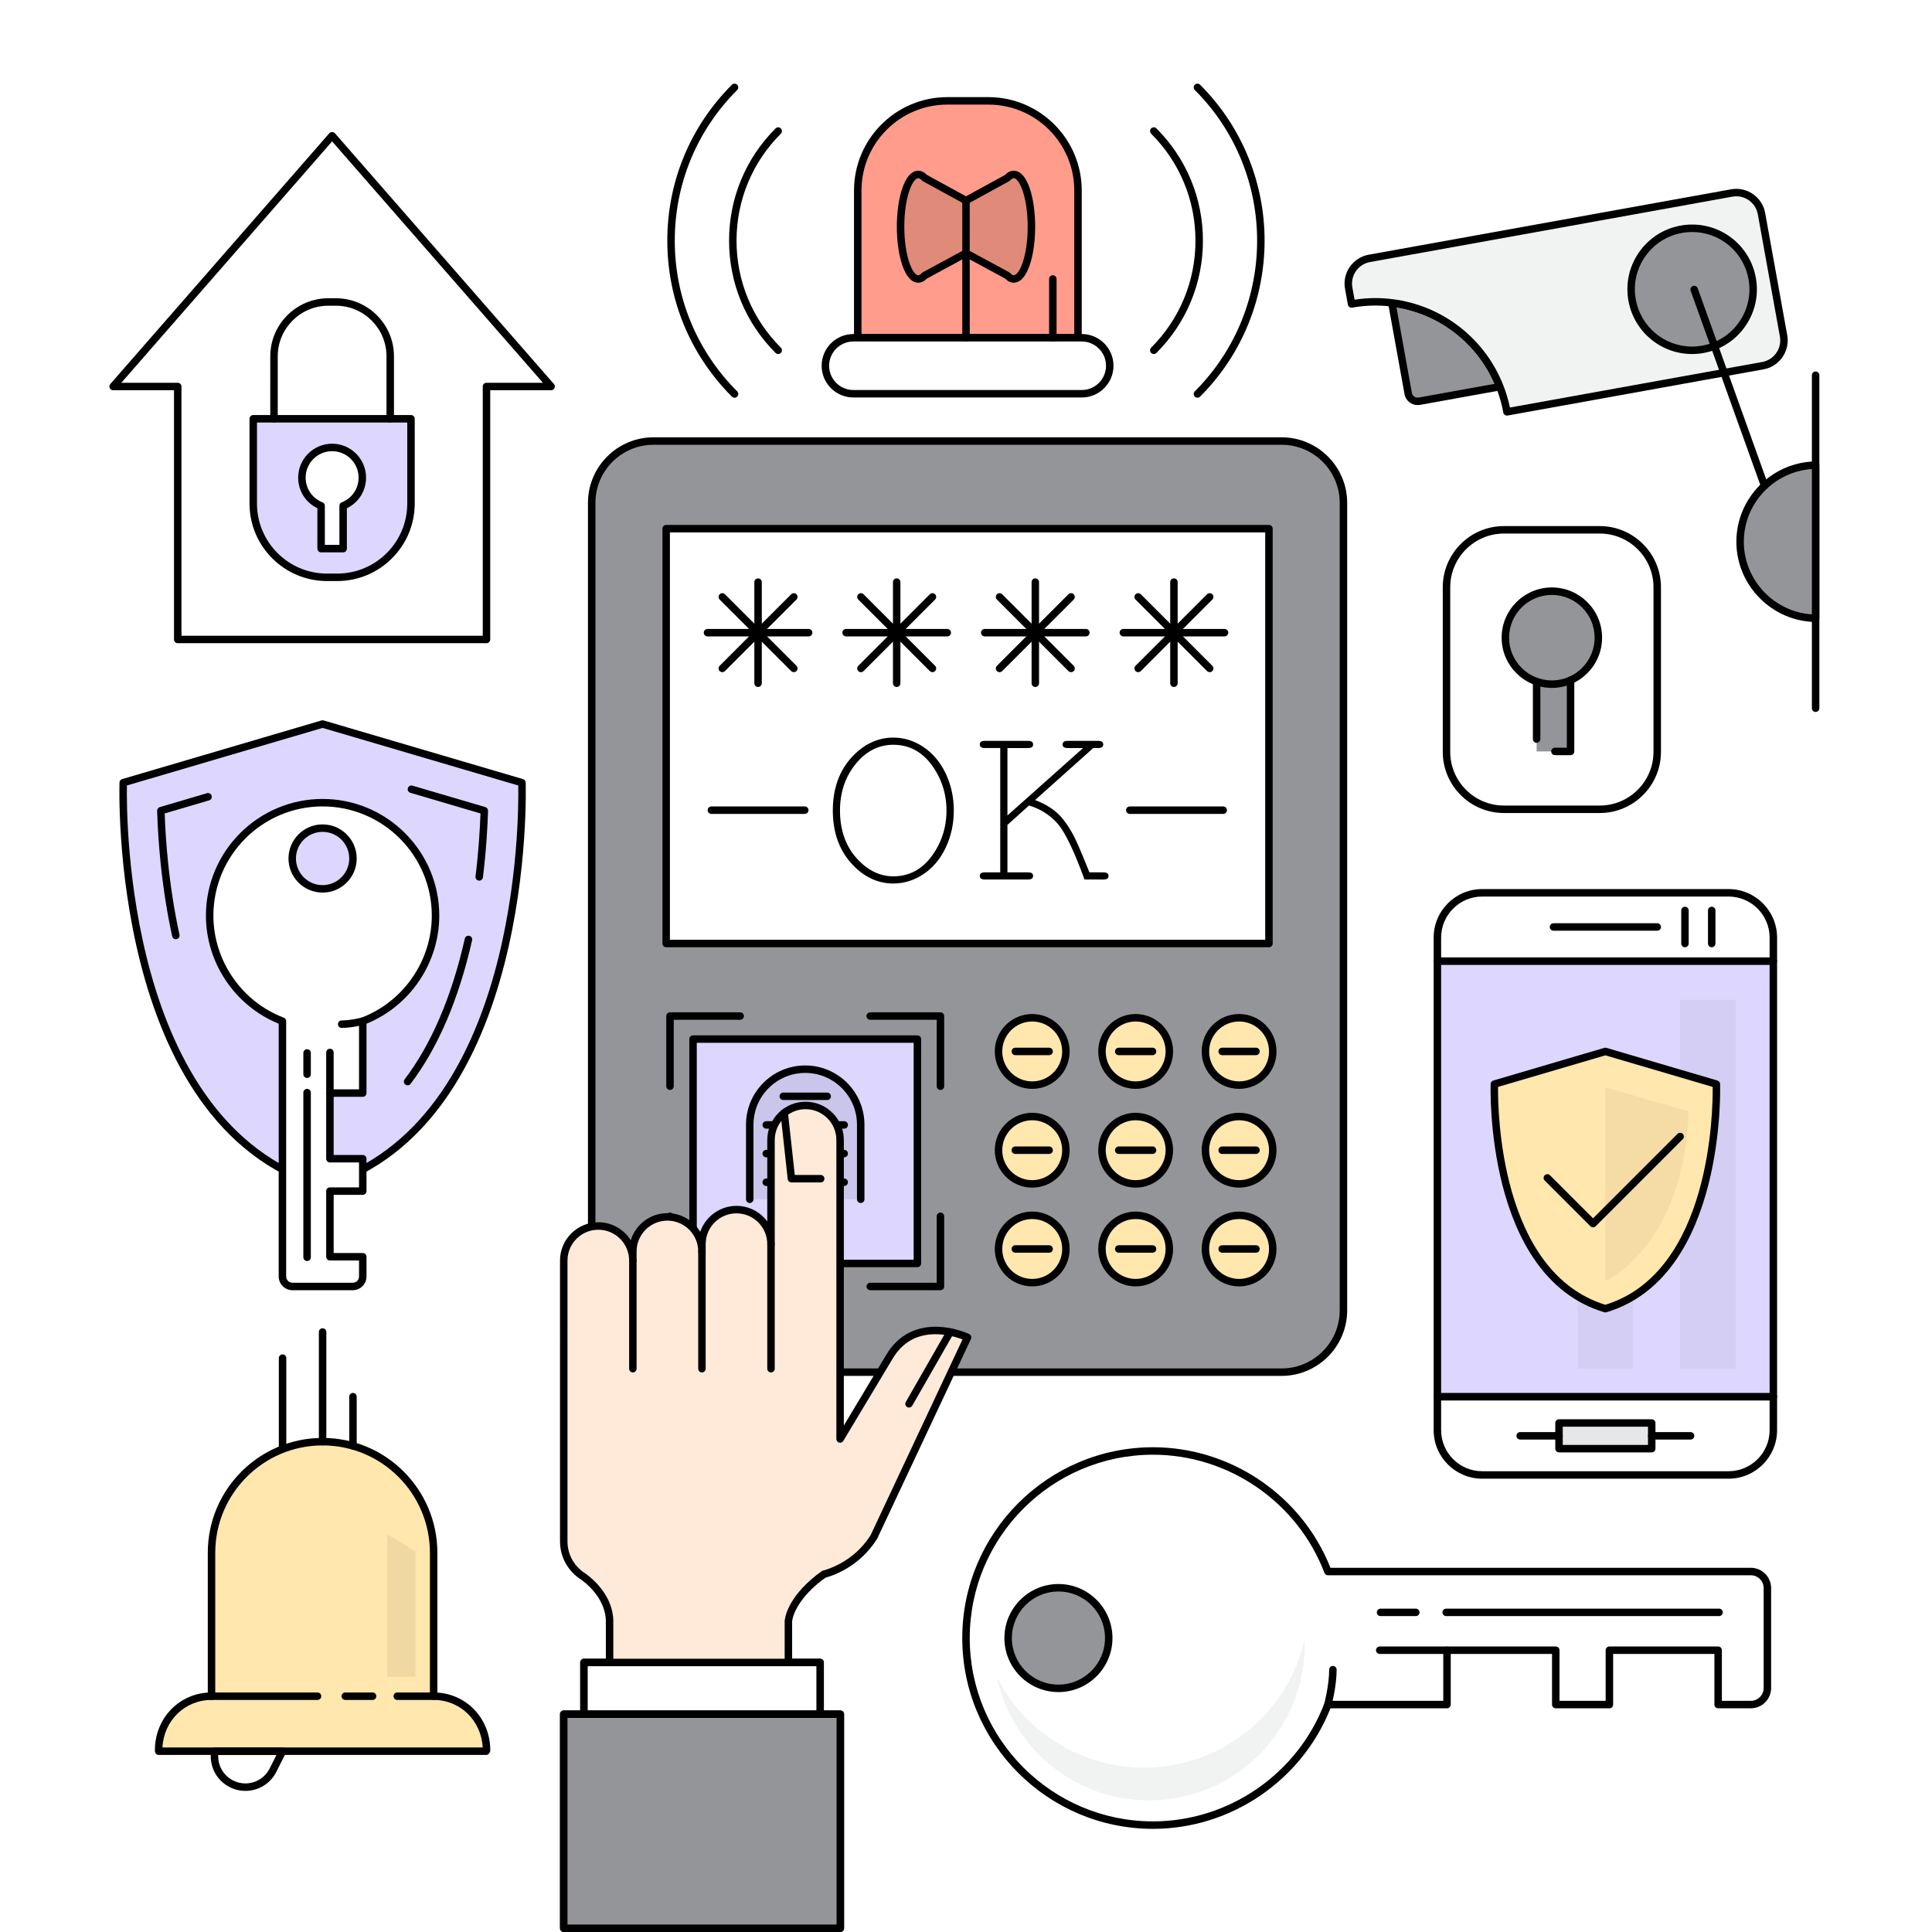 <?xml version="1.0" encoding="utf-8"?>
<!-- Generator: Adobe Illustrator 27.5.0, SVG Export Plug-In . SVG Version: 6.00 Build 0)  -->
<svg version="1.1" id="Layer_1" xmlns="http://www.w3.org/2000/svg" xmlns:xlink="http://www.w3.org/1999/xlink" x="0px" y="0px"
	 viewBox="0 0 800 800" style="enable-background:new 0 0 800 800;" xml:space="preserve">
<g>
	<rect style="fill:#FFFFFF;" width="800" height="800"/>
</g>
<g>
	<polygon style="fill:#FFFFFF;" points="228.208,160.042 137.522,56.199 46.837,160.042 73.598,160.042 73.598,264.79 
		201.447,264.79 201.447,160.042 	"/>
	<path d="M201.447,266.335H73.598c-0.854,0-1.546-0.691-1.546-1.545V161.587H46.837c-0.606,0-1.156-0.353-1.406-0.906
		c-0.251-0.553-0.157-1.201,0.241-1.657l90.685-103.843c0.592-0.67,1.739-0.67,2.331,0l90.686,103.843
		c0.398,0.456,0.492,1.105,0.241,1.657c-0.25,0.553-0.8,0.906-1.407,0.906h-25.214V264.79
		C202.994,265.644,202.302,266.335,201.447,266.335z M75.144,263.244h124.758V160.042c0-0.855,0.691-1.546,1.545-1.546h23.359
		l-87.284-99.948L50.24,158.496h23.358c0.854,0,1.546,0.691,1.546,1.546V263.244z"/>
</g>
<g>
	<path style="fill:#DDD6FF;" d="M104.863,173.407v35.108c0,16.864,13.669,30.538,30.54,30.538h4.239
		c16.87,0,30.541-13.673,30.541-30.538v-35.108H104.863z"/>
	<path d="M139.642,240.598h-4.239c-17.691,0-32.086-14.392-32.086-32.083v-35.108c0-0.854,0.691-1.545,1.546-1.545h65.319
		c0.854,0,1.545,0.691,1.545,1.545v35.108C171.728,226.206,157.333,240.598,139.642,240.598z M106.409,174.953v33.563
		c0,15.986,13.006,28.992,28.995,28.992h4.239c15.989,0,28.995-13.006,28.995-28.992v-33.563H106.409z"/>
</g>
<g>
	<path d="M161.585,174.953c-0.855,0-1.546-0.691-1.546-1.546V147.54c0-11.551-9.398-20.946-20.952-20.946h-3.127
		c-11.554,0-20.952,9.395-20.952,20.946v25.867c0,0.855-0.691,1.546-1.546,1.546c-0.854,0-1.545-0.691-1.545-1.546V147.54
		c0-13.253,10.787-24.038,24.044-24.038h3.127c13.257,0,24.044,10.784,24.044,24.038v25.867
		C163.13,174.261,162.439,174.953,161.585,174.953z"/>
</g>
<g>
	<g>
		<path style="fill:#939598;" d="M556.292,542.573c0,14.142-11.466,25.608-25.607,25.608H270.613
			c-14.141,0-25.607-11.467-25.607-25.608V208.234c0-14.141,11.466-25.607,25.607-25.607h260.071
			c14.142,0,25.607,11.466,25.607,25.607V542.573z"/>
		<path d="M530.685,569.727H270.613c-14.971,0-27.153-12.182-27.153-27.153V208.234c0-14.972,12.182-27.153,27.153-27.153h260.071
			c14.972,0,27.153,12.182,27.153,27.153v334.339C557.838,557.545,545.656,569.727,530.685,569.727z M270.613,184.173
			c-13.269,0-24.061,10.792-24.061,24.062v334.339c0,13.27,10.792,24.062,24.061,24.062h260.071
			c13.268,0,24.062-10.792,24.062-24.062V208.234c0-13.269-10.793-24.062-24.062-24.062H270.613z"/>
	</g>
	<g>
		<rect x="275.852" y="218.903" style="fill:#FFFFFF;" width="249.592" height="171.792"/>
		<path d="M525.443,392.241H275.852c-0.854,0-1.545-0.691-1.545-1.545V218.903c0-0.854,0.691-1.545,1.545-1.545h249.592
			c0.855,0,1.546,0.691,1.546,1.545v171.792C526.989,391.55,526.298,392.241,525.443,392.241z M277.397,389.15h246.5v-168.7h-246.5
			V389.15z"/>
	</g>
	<g>
		<g>
			<path d="M277.436,451.326c-0.854,0-1.546-0.69-1.546-1.546v-29.055c0-0.854,0.691-1.546,1.546-1.546h29.058
				c0.854,0,1.546,0.691,1.546,1.546c0,0.855-0.691,1.546-1.546,1.546h-27.512v27.509
				C278.982,450.636,278.291,451.326,277.436,451.326z"/>
		</g>
		<g>
			<path d="M389.418,451.326c-0.854,0-1.545-0.69-1.545-1.546v-27.509h-27.516c-0.854,0-1.545-0.691-1.545-1.546
				c0-0.854,0.691-1.546,1.545-1.546h29.061c0.855,0,1.546,0.691,1.546,1.546v29.055
				C390.964,450.636,390.273,451.326,389.418,451.326z"/>
		</g>
		<g>
			<path d="M389.418,534.25h-29.061c-0.854,0-1.545-0.691-1.545-1.545c0-0.855,0.691-1.547,1.545-1.547h27.516v-27.515
				c0-0.854,0.691-1.546,1.545-1.546c0.855,0,1.546,0.691,1.546,1.546v29.061C390.964,533.559,390.273,534.25,389.418,534.25z"/>
		</g>
		<g>
			<path d="M306.498,534.25h-29.061c-0.854,0-1.546-0.691-1.546-1.545v-29.061c0-0.854,0.691-1.546,1.546-1.546
				s1.546,0.691,1.546,1.546v27.515h27.516c0.854,0,1.546,0.691,1.546,1.547C308.043,533.559,307.352,534.25,306.498,534.25z"/>
		</g>
		<g>
			<rect x="286.977" y="430.263" style="fill:#DDD6FF;" width="92.896" height="92.905"/>
			<path d="M379.872,524.713h-92.896c-0.854,0-1.546-0.691-1.546-1.545v-92.905c0-0.854,0.691-1.545,1.546-1.545h92.896
				c0.854,0,1.546,0.69,1.546,1.545v92.905C381.418,524.021,380.727,524.713,379.872,524.713z M288.522,521.621h89.804v-89.813
				h-89.804V521.621z"/>
		</g>
		<g>
			<path style="fill:#CAC5EB;" d="M310.453,496.591V465.7c0-12.686,10.283-22.972,22.975-22.972l0,0
				c12.686,0,22.975,10.285,22.975,22.972v30.891"/>
			<path d="M356.402,498.137c-0.854,0-1.546-0.692-1.546-1.546V465.7c0-11.814-9.613-21.427-21.429-21.427
				c-11.816,0-21.429,9.613-21.429,21.427v30.891c0,0.854-0.691,1.546-1.546,1.546c-0.855,0-1.546-0.692-1.546-1.546V465.7
				c0-13.52,11.002-24.518,24.521-24.518c13.52,0,24.521,10.998,24.521,24.518v30.891
				C357.948,497.444,357.256,498.137,356.402,498.137z"/>
		</g>
		<g>
			<path d="M342.515,455.498H324.34c-0.854,0-1.545-0.69-1.545-1.545s0.691-1.546,1.545-1.546h18.175
				c0.854,0,1.546,0.691,1.546,1.546S343.369,455.498,342.515,455.498z"/>
		</g>
		<g>
			<path d="M349.567,467.357h-32.28c-0.854,0-1.545-0.691-1.545-1.546c0-0.853,0.691-1.546,1.545-1.546h32.28
				c0.854,0,1.545,0.692,1.545,1.546C351.113,466.666,350.421,467.357,349.567,467.357z"/>
		</g>
		<g>
			<path d="M349.567,479.223h-32.28c-0.854,0-1.545-0.692-1.545-1.546c0-0.854,0.691-1.546,1.545-1.546h32.28
				c0.854,0,1.545,0.691,1.545,1.546C351.113,478.53,350.421,479.223,349.567,479.223z"/>
		</g>
		<g>
			<path d="M349.567,491.087h-32.28c-0.854,0-1.545-0.69-1.545-1.546c0-0.854,0.691-1.545,1.545-1.545h32.28
				c0.854,0,1.545,0.69,1.545,1.545C351.113,490.397,350.421,491.087,349.567,491.087z"/>
		</g>
	</g>
	<g>
		<g>
			<path style="fill:#FFE7AD;" d="M441.366,435.383c0,7.702-6.246,13.944-13.947,13.944c-7.702,0-13.951-6.242-13.951-13.944
				c0-7.704,6.249-13.951,13.951-13.951C435.12,421.432,441.366,427.679,441.366,435.383z"/>
			<path d="M427.419,450.874c-8.544,0-15.497-6.95-15.497-15.491c0-8.544,6.953-15.496,15.497-15.496
				c8.543,0,15.493,6.952,15.493,15.496C442.912,443.924,435.962,450.874,427.419,450.874z M427.419,422.978
				c-6.841,0-12.405,5.564-12.405,12.405c0,6.839,5.564,12.399,12.405,12.399c6.838,0,12.402-5.56,12.402-12.399
				C439.821,428.542,434.257,422.978,427.419,422.978z"/>
		</g>
		<g>
			<path style="fill:#FFE7AD;" d="M484.197,435.383c0,7.702-6.243,13.944-13.947,13.944c-7.698,0-13.948-6.242-13.948-13.944
				c0-7.704,6.25-13.951,13.948-13.951C477.954,421.432,484.197,427.679,484.197,435.383z"/>
			<path d="M470.25,450.874c-8.545,0-15.494-6.95-15.494-15.491c0-8.544,6.949-15.496,15.494-15.496
				c8.543,0,15.493,6.952,15.493,15.496C485.743,443.924,478.793,450.874,470.25,450.874z M470.25,422.978
				c-6.838,0-12.402,5.564-12.402,12.405c0,6.839,5.564,12.399,12.402,12.399c6.838,0,12.402-5.56,12.402-12.399
				C482.652,428.542,477.088,422.978,470.25,422.978z"/>
		</g>
		<g>
			<path style="fill:#FFE7AD;" d="M527.028,435.383c0,7.702-6.246,13.944-13.944,13.944c-7.704,0-13.948-6.242-13.948-13.944
				c0-7.704,6.244-13.951,13.948-13.951C520.782,421.432,527.028,427.679,527.028,435.383z"/>
			<path d="M513.084,450.874c-8.544,0-15.493-6.95-15.493-15.491c0-8.544,6.949-15.496,15.493-15.496
				c8.541,0,15.49,6.952,15.49,15.496C528.574,443.924,521.625,450.874,513.084,450.874z M513.084,422.978
				c-6.838,0-12.402,5.564-12.402,12.405c0,6.839,5.565,12.399,12.402,12.399c6.837,0,12.398-5.56,12.398-12.399
				C525.482,428.542,519.921,422.978,513.084,422.978z"/>
		</g>
		<g>
			<path style="fill:#FFE7AD;" d="M441.366,476.276c0,7.706-6.246,13.947-13.947,13.947c-7.702,0-13.951-6.241-13.951-13.947
				c0-7.699,6.249-13.949,13.951-13.949C435.12,462.327,441.366,468.577,441.366,476.276z"/>
			<path d="M427.419,491.77c-8.544,0-15.497-6.95-15.497-15.493c0-8.545,6.953-15.494,15.497-15.494
				c8.543,0,15.493,6.949,15.493,15.494C442.912,484.819,435.962,491.77,427.419,491.77z M427.419,463.874
				c-6.841,0-12.405,5.564-12.405,12.402c0,6.838,5.564,12.401,12.405,12.401c6.838,0,12.402-5.563,12.402-12.401
				C439.821,469.438,434.257,463.874,427.419,463.874z"/>
		</g>
		<g>
			<path style="fill:#FFE7AD;" d="M484.197,476.276c0,7.706-6.243,13.947-13.947,13.947c-7.698,0-13.948-6.241-13.948-13.947
				c0-7.699,6.25-13.949,13.948-13.949C477.954,462.327,484.197,468.577,484.197,476.276z"/>
			<path d="M470.25,491.77c-8.545,0-15.494-6.95-15.494-15.493c0-8.545,6.949-15.494,15.494-15.494
				c8.543,0,15.493,6.949,15.493,15.494C485.743,484.819,478.793,491.77,470.25,491.77z M470.25,463.874
				c-6.838,0-12.402,5.564-12.402,12.402c0,6.838,5.564,12.401,12.402,12.401c6.838,0,12.402-5.563,12.402-12.401
				C482.652,469.438,477.088,463.874,470.25,463.874z"/>
		</g>
		<g>
			<path style="fill:#FFE7AD;" d="M527.028,476.276c0,7.706-6.246,13.947-13.944,13.947c-7.704,0-13.948-6.241-13.948-13.947
				c0-7.699,6.244-13.949,13.948-13.949C520.782,462.327,527.028,468.577,527.028,476.276z"/>
			<path d="M513.084,491.77c-8.544,0-15.493-6.95-15.493-15.493c0-8.545,6.949-15.494,15.493-15.494
				c8.541,0,15.49,6.949,15.49,15.494C528.574,484.819,521.625,491.77,513.084,491.77z M513.084,463.874
				c-6.838,0-12.402,5.564-12.402,12.402c0,6.838,5.565,12.401,12.402,12.401c6.837,0,12.398-5.563,12.398-12.401
				C525.482,469.438,519.921,463.874,513.084,463.874z"/>
		</g>
		<g>
			<path style="fill:#FFE7AD;" d="M441.366,517.177c0,7.699-6.246,13.946-13.947,13.946c-7.702,0-13.951-6.247-13.951-13.946
				c0-7.704,6.249-13.95,13.951-13.95C435.12,503.227,441.366,509.473,441.366,517.177z"/>
			<path d="M427.419,532.668c-8.544,0-15.497-6.949-15.497-15.491c0-8.543,6.953-15.496,15.497-15.496
				c8.543,0,15.493,6.953,15.493,15.496C442.912,525.719,435.962,532.668,427.419,532.668z M427.419,504.772
				c-6.841,0-12.405,5.563-12.405,12.404c0,6.839,5.564,12.399,12.405,12.399c6.838,0,12.402-5.561,12.402-12.399
				C439.821,510.336,434.257,504.772,427.419,504.772z"/>
		</g>
		<g>
			<path style="fill:#FFE7AD;" d="M484.197,517.177c0,7.699-6.243,13.946-13.947,13.946c-7.698,0-13.948-6.247-13.948-13.946
				c0-7.704,6.25-13.95,13.948-13.95C477.954,503.227,484.197,509.473,484.197,517.177z"/>
			<path d="M470.25,532.668c-8.545,0-15.494-6.949-15.494-15.491c0-8.543,6.949-15.496,15.494-15.496
				c8.543,0,15.493,6.953,15.493,15.496C485.743,525.719,478.793,532.668,470.25,532.668z M470.25,504.772
				c-6.838,0-12.402,5.563-12.402,12.404c0,6.839,5.564,12.399,12.402,12.399c6.838,0,12.402-5.561,12.402-12.399
				C482.652,510.336,477.088,504.772,470.25,504.772z"/>
		</g>
		<g>
			<path style="fill:#FFE7AD;" d="M527.028,517.177c0,7.699-6.246,13.946-13.944,13.946c-7.704,0-13.948-6.247-13.948-13.946
				c0-7.704,6.244-13.95,13.948-13.95C520.782,503.227,527.028,509.473,527.028,517.177z"/>
			<path d="M513.084,532.668c-8.544,0-15.493-6.949-15.493-15.491c0-8.543,6.949-15.496,15.493-15.496
				c8.541,0,15.49,6.953,15.49,15.496C528.574,525.719,521.625,532.668,513.084,532.668z M513.084,504.772
				c-6.838,0-12.402,5.563-12.402,12.404c0,6.839,5.565,12.399,12.402,12.399c6.837,0,12.398-5.561,12.398-12.399
				C525.482,510.336,519.921,504.772,513.084,504.772z"/>
		</g>
	</g>
</g>
<g>
	<g>
		<g>
			<rect x="233.437" y="709.815" style="fill:#FFCD9C;" width="114.524" height="88.639"/>
			<path d="M347.961,800H233.437c-0.854,0-1.545-0.691-1.545-1.546v-88.639c0-0.855,0.691-1.545,1.545-1.545h114.524
				c0.855,0,1.546,0.69,1.546,1.545v88.639C349.507,799.309,348.815,800,347.961,800z M234.983,796.909h111.432v-85.548H234.983
				V796.909z"/>
		</g>
		<g>
			<path style="fill:#FFEAD9;" d="M233.437,575.095v-53.136c0-7.894,6.413-14.301,14.311-14.301c7.904,0,14.304,6.406,14.304,14.301
				v-3.762c0-7.903,6.4-14.307,14.298-14.307c7.904,0,14.31,6.403,14.31,14.307v-3.024c0-7.898,6.395-14.298,14.305-14.298
				c7.897,0,14.292,6.4,14.292,14.298v-43.118c0-7.909,6.407-14.31,14.31-14.31c7.904,0,14.304,6.4,14.304,14.31v103.076v20.725
				l20.457-34.105c10.875-18.212,32.321-7.946,32.321-7.946l-38.779,82.582c-7.376,11.974-19.452,15.155-20.708,15.452
				c-0.477,0.386-0.966,0.761-1.497,1.089c-12.976,9.978-13.205,18.423-13.205,18.423v17.045h13.136v21.42h-97.789v-21.42h10.608
				v-17.187c-0.145-11.019-10.458-18.045-10.458-18.045l0.06-0.031c-5.108-3.016-8.58-8.525-8.58-14.893v-63.109
				C233.437,575.116,233.437,575.106,233.437,575.095z"/>
			<path d="M339.595,711.361h-97.789c-0.855,0-1.546-0.691-1.546-1.546v-21.42c0-0.854,0.691-1.546,1.546-1.546h9.063v-15.641
				c-0.133-10.078-9.685-16.702-9.782-16.768c-0.096-0.064-0.181-0.14-0.26-0.221c-5.603-3.491-8.936-9.429-8.936-15.981V521.959
				c0-8.736,7.113-15.847,15.856-15.847c5.663,0,10.642,2.986,13.443,7.464c1.983-6.494,8.028-11.231,15.159-11.231
				c5.773,0,10.835,3.101,13.607,7.724c2.131-6.238,8.055-10.74,15.008-10.74c5.22,0,9.86,2.54,12.746,6.449v-33.723
				c0-8.742,7.113-15.856,15.855-15.856c8.741,0,15.851,7.114,15.851,15.856v118.219l17.586-29.317
				c4.522-7.574,11.557-11.58,20.342-11.58c7.547,0,13.712,2.909,13.972,3.033c0.767,0.369,1.093,1.283,0.73,2.054l-38.779,82.582
				c-7.367,11.977-18.926,15.563-21.402,16.213c-0.444,0.347-0.9,0.682-1.386,0.983c-11.982,9.224-12.471,17.085-12.474,17.163
				v15.445h11.59c0.854,0,1.545,0.691,1.545,1.546v21.42C341.141,710.67,340.449,711.361,339.595,711.361z M243.352,708.271h94.698
				v-18.329h-11.59c-0.854,0-1.546-0.691-1.546-1.546v-17.045c0.013-0.417,0.405-9.341,13.809-19.648
				c0.604-0.383,1.039-0.719,1.468-1.065c0.181-0.145,0.392-0.251,0.618-0.302c0.507-0.121,12.547-3.071,19.745-14.76l38.009-80.962
				c-2.128-0.803-6.409-2.146-11.218-2.146c-7.744,0-13.697,3.39-17.688,10.074l-20.46,34.109c-0.356,0.596-1.051,0.893-1.739,0.694
				c-0.667-0.185-1.132-0.794-1.132-1.488V472.055c0-7.037-5.724-12.764-12.759-12.764c-7.037,0-12.764,5.727-12.764,12.764v43.118
				c0,0.854-0.691,1.546-1.546,1.546c-0.854,0-1.546-0.692-1.546-1.546c0-7.031-5.718-12.752-12.746-12.752
				c-7.035,0-12.759,5.721-12.759,12.752v3.024c0,0.854-0.691,1.547-1.546,1.547c-0.854,0-1.545-0.692-1.545-1.547
				c0-7.037-5.728-12.761-12.765-12.761c-7.031,0-12.752,5.724-12.752,12.761v3.762c0,0.856-0.691,1.546-1.546,1.546
				c-0.854,0-1.545-0.69-1.545-1.546c0-7.034-5.724-12.755-12.758-12.755c-7.038,0-12.765,5.721-12.765,12.755V638.24
				c0,5.6,2.922,10.67,7.819,13.562c0.169,0.1,0.311,0.227,0.429,0.375c2.011,1.488,10.591,8.468,10.729,19.011v17.208
				c0,0.854-0.691,1.546-1.546,1.546h-9.063V708.271z"/>
		</g>
	</g>
	<g>
		<rect x="241.806" y="688.396" style="fill:#FFFFFF;" width="97.789" height="21.42"/>
		<path d="M339.595,711.361h-97.789c-0.855,0-1.546-0.691-1.546-1.546v-21.42c0-0.854,0.691-1.546,1.546-1.546h97.789
			c0.854,0,1.545,0.691,1.545,1.546v21.42C341.141,710.67,340.449,711.361,339.595,711.361z M243.352,708.271h94.698v-18.329
			h-94.698V708.271z"/>
	</g>
	<g>
		<rect x="233.437" y="709.815" style="fill:#939598;" width="114.524" height="88.639"/>
		<path d="M347.961,800H233.437c-0.854,0-1.545-0.691-1.545-1.546v-88.639c0-0.855,0.691-1.545,1.545-1.545h114.524
			c0.855,0,1.546,0.69,1.546,1.545v88.639C349.507,799.309,348.815,800,347.961,800z M234.983,796.909h111.432v-85.548H234.983
			V796.909z"/>
	</g>
	<g>
		<path style="fill:#FFCD9C;stroke:#000000;stroke-linecap:round;stroke-linejoin:round;stroke-miterlimit:10;" d="M369.656,623.756
			"/>
	</g>
	<g>
		<line style="fill:#FFCD9C;" x1="319.256" y1="515.173" x2="319.256" y2="566.75"/>
		<path d="M319.256,568.295c-0.854,0-1.546-0.69-1.546-1.545v-51.577c0-0.854,0.691-1.546,1.546-1.546
			c0.854,0,1.546,0.691,1.546,1.546v51.577C320.802,567.604,320.11,568.295,319.256,568.295z"/>
	</g>
	<g>
		<line style="fill:#FFCD9C;" x1="290.66" y1="518.197" x2="290.66" y2="566.75"/>
		<path d="M290.66,568.295c-0.854,0-1.545-0.69-1.545-1.545v-48.553c0-0.854,0.691-1.545,1.545-1.545
			c0.854,0,1.546,0.692,1.546,1.545v48.553C292.206,567.604,291.514,568.295,290.66,568.295z"/>
	</g>
	<g>
		<line style="fill:#FFCD9C;" x1="262.051" y1="521.959" x2="262.051" y2="566.75"/>
		<path d="M262.051,568.295c-0.854,0-1.545-0.69-1.545-1.545v-44.791c0-0.853,0.691-1.545,1.545-1.545
			c0.855,0,1.546,0.691,1.546,1.545v44.791C263.598,567.604,262.906,568.295,262.051,568.295z"/>
	</g>
	<g>
		<line style="fill:#FFCD9C;" x1="393.446" y1="551.552" x2="376.412" y2="581.29"/>
		<path d="M376.412,582.835c-0.262,0-0.525-0.066-0.767-0.205c-0.743-0.422-0.999-1.367-0.574-2.107l17.034-29.738
			c0.422-0.748,1.371-0.997,2.107-0.573c0.743,0.423,0.999,1.367,0.574,2.107l-17.033,29.737
			C377.469,582.558,376.946,582.835,376.412,582.835z"/>
	</g>
	<g>
		<polyline style="fill:#FFEAD9;" points="324.727,460.815 327.712,488.077 339.831,488.077 		"/>
		<path d="M339.831,489.623h-12.119c-0.788,0-1.452-0.596-1.537-1.377l-2.985-27.262c-0.094-0.849,0.519-1.612,1.368-1.706
			c0.83-0.102,1.612,0.517,1.706,1.367l2.835,25.886h10.733c0.854,0,1.545,0.691,1.545,1.546
			C341.376,488.931,340.685,489.623,339.831,489.623z"/>
	</g>
</g>
<g>
	<path style="fill:#FF9C8B;" d="M446.375,139.86V78.863c0-20.487-16.61-37.098-37.098-37.098h-17.003
		c-20.487,0-37.098,16.611-37.098,37.098v60.997H446.375z"/>
	<path d="M446.375,141.405h-91.198c-0.854,0-1.546-0.691-1.546-1.545V78.863c0-21.309,17.335-38.644,38.644-38.644h17.003
		c21.309,0,38.644,17.335,38.644,38.644v60.997C447.921,140.714,447.229,141.405,446.375,141.405z M356.722,138.314h88.108v-59.45
		c0-19.603-15.95-35.552-35.553-35.552h-17.003c-19.602,0-35.552,15.95-35.552,35.552V138.314z"/>
</g>
<g>
	<path style="fill:#FFFFFF;" d="M459.525,151.453c0,6.403-5.186,11.593-11.589,11.593h-94.571c-6.407,0-11.593-5.189-11.593-11.593
		l0,0c0-6.403,5.186-11.593,11.593-11.593h94.571C454.34,139.86,459.525,145.049,459.525,151.453L459.525,151.453z"/>
	<path d="M447.936,164.591h-94.571c-7.246,0-13.139-5.893-13.139-13.139c0-7.246,5.893-13.139,13.139-13.139h94.571
		c7.243,0,13.136,5.893,13.136,13.139C461.072,158.698,455.18,164.591,447.936,164.591z M353.365,141.405
		c-5.54,0-10.047,4.507-10.047,10.047c0,5.54,4.507,10.047,10.047,10.047h94.571c5.54,0,10.044-4.508,10.044-10.047
		c0-5.54-4.504-10.047-10.044-10.047H353.365z"/>
</g>
<g>
	<path d="M477.759,146.598c-0.397,0-0.792-0.151-1.094-0.453c-0.604-0.604-0.604-1.582,0-2.186
		c11.835-11.832,18.353-27.567,18.353-44.301c0-16.732-6.518-32.463-18.35-44.298c-0.604-0.604-0.604-1.582,0-2.186
		c0.603-0.604,1.582-0.604,2.185,0c12.417,12.417,19.256,28.925,19.256,46.487c0,17.559-6.841,34.066-19.259,46.484
		C478.549,146.447,478.153,146.598,477.759,146.598z"/>
</g>
<g>
	<path d="M495.842,164.682c-0.395,0-0.791-0.151-1.093-0.453c-0.604-0.604-0.604-1.581,0-2.186
		c34.398-34.398,34.398-90.368,0-124.767c-0.604-0.604-0.604-1.582,0-2.186c0.603-0.604,1.582-0.604,2.186,0
		c35.603,35.604,35.603,93.536,0,129.139C496.633,164.531,496.237,164.682,495.842,164.682z"/>
</g>
<g>
	<path d="M322.242,146.598c-0.396,0-0.791-0.151-1.093-0.453c-12.417-12.418-19.259-28.925-19.259-46.484
		c0-17.562,6.838-34.069,19.255-46.487c0.603-0.604,1.582-0.604,2.185,0c0.604,0.604,0.604,1.582,0,2.186
		c-11.831,11.835-18.35,27.566-18.35,44.298c0,16.734,6.518,32.47,18.353,44.301c0.603,0.604,0.603,1.582,0,2.186
		C323.033,146.447,322.637,146.598,322.242,146.598z"/>
</g>
<g>
	<path d="M304.158,164.682c-0.395,0-0.791-0.151-1.093-0.453c-17.247-17.248-26.748-40.177-26.748-64.568
		c0-24.394,9.501-47.323,26.748-64.571c0.604-0.604,1.582-0.604,2.186,0c0.603,0.604,0.603,1.582,0,2.186
		c-16.666,16.662-25.843,38.818-25.843,62.385c0,23.563,9.178,45.72,25.843,62.382c0.603,0.605,0.603,1.582,0,2.186
		C304.949,164.531,304.554,164.682,304.158,164.682z"/>
</g>
<g>
	<path style="fill:#E08A79;" d="M419.747,72.233c-0.918,0-1.793,0.52-2.603,1.425L400,83.053l-17.145-9.395
		c-0.81-0.905-1.688-1.425-2.606-1.425c-4.055,0-7.342,9.688-7.342,21.64c0,11.953,3.288,21.641,7.342,21.641
		c0.906,0,1.772-0.507,2.572-1.392L400,104.824l17.175,9.298c0.804,0.885,1.667,1.392,2.572,1.392c4.058,0,7.345-9.688,7.345-21.641
		C427.092,81.921,423.805,72.233,419.747,72.233z"/>
	<path d="M419.747,117.06c-1.25,0-2.436-0.57-3.528-1.696L400,106.581l-16.222,8.783c-1.089,1.126-2.276,1.696-3.529,1.696
		c-5.836,0-8.888-11.665-8.888-23.186c0-11.521,3.052-23.186,8.888-23.186c1.271,0,2.47,0.583,3.568,1.736L400,81.29l16.182-8.867
		c1.1-1.153,2.298-1.736,3.566-1.736c5.836,0,8.892,11.665,8.892,23.186C428.639,105.395,425.583,117.06,419.747,117.06z
		 M400,103.278c0.253,0,0.507,0.063,0.736,0.188l17.176,9.298c0.153,0.081,0.29,0.19,0.407,0.32
		c0.365,0.405,0.911,0.885,1.428,0.885c2.364,0,5.8-7.828,5.8-20.095c0-12.266-3.436-20.095-5.8-20.095
		c-0.528,0-1.077,0.496-1.449,0.909c-0.117,0.132-0.256,0.241-0.41,0.326l-17.145,9.395c-0.465,0.254-1.02,0.254-1.485,0
		l-17.145-9.395c-0.154-0.085-0.293-0.193-0.411-0.326c-0.372-0.414-0.924-0.909-1.452-0.909c-2.364,0-5.797,7.829-5.797,20.095
		c0,12.267,3.433,20.095,5.797,20.095c0.519,0,1.063-0.48,1.425-0.881c0.118-0.133,0.257-0.242,0.411-0.323l17.178-9.298
		C399.493,103.341,399.747,103.278,400,103.278z"/>
</g>
<g>
	<path style="fill:none;stroke:#000000;stroke-linecap:round;stroke-linejoin:round;stroke-miterlimit:10;" d="M395.26,66.18"/>
</g>
<g>
	<path d="M435.96,141.405c-0.855,0-1.546-0.691-1.546-1.545v-24.346c0-0.854,0.69-1.546,1.546-1.546
		c0.854,0,1.545,0.691,1.545,1.546v24.346C437.505,140.714,436.814,141.405,435.96,141.405z"/>
</g>
<g>
	<path d="M434.42,436.926h-14.005c-0.855,0-1.546-0.691-1.546-1.546c0-0.855,0.691-1.546,1.546-1.546h14.005
		c0.854,0,1.545,0.691,1.545,1.546C435.965,436.234,435.274,436.926,434.42,436.926z"/>
</g>
<g>
	<path d="M477.251,436.926h-14.006c-0.853,0-1.545-0.691-1.545-1.546c0-0.855,0.691-1.546,1.545-1.546h14.006
		c0.854,0,1.546,0.691,1.546,1.546C478.797,436.234,478.105,436.926,477.251,436.926z"/>
</g>
<g>
	<path d="M520.081,436.926h-14.008c-0.853,0-1.546-0.691-1.546-1.546c0-0.855,0.692-1.546,1.546-1.546h14.008
		c0.855,0,1.547,0.691,1.547,1.546C521.628,436.234,520.936,436.926,520.081,436.926z"/>
</g>
<g>
	<path d="M434.42,477.821h-14.005c-0.855,0-1.546-0.691-1.546-1.545c0-0.855,0.691-1.546,1.546-1.546h14.005
		c0.854,0,1.545,0.69,1.545,1.546C435.965,477.13,435.274,477.821,434.42,477.821z"/>
</g>
<g>
	<path d="M477.251,477.821h-14.006c-0.853,0-1.545-0.691-1.545-1.545c0-0.855,0.691-1.546,1.545-1.546h14.006
		c0.854,0,1.546,0.69,1.546,1.546C478.797,477.13,478.105,477.821,477.251,477.821z"/>
</g>
<g>
	<path d="M520.081,477.821h-14.008c-0.853,0-1.546-0.691-1.546-1.545c0-0.855,0.692-1.546,1.546-1.546h14.008
		c0.855,0,1.547,0.69,1.547,1.546C521.628,477.13,520.936,477.821,520.081,477.821z"/>
</g>
<g>
	<path d="M434.42,518.721h-14.005c-0.855,0-1.546-0.691-1.546-1.547c0-0.854,0.691-1.545,1.546-1.545h14.005
		c0.854,0,1.545,0.691,1.545,1.545C435.965,518.029,435.274,518.721,434.42,518.721z"/>
</g>
<g>
	<path d="M477.251,518.721h-14.006c-0.853,0-1.545-0.691-1.545-1.547c0-0.854,0.691-1.545,1.545-1.545h14.006
		c0.854,0,1.546,0.691,1.546,1.545C478.797,518.029,478.105,518.721,477.251,518.721z"/>
</g>
<g>
	<path d="M520.081,518.721h-14.008c-0.853,0-1.546-0.691-1.546-1.547c0-0.854,0.692-1.545,1.546-1.545h14.008
		c0.855,0,1.547,0.691,1.547,1.545C521.628,518.029,520.936,518.721,520.081,518.721z"/>
</g>
<g>
	<g>
		<g>
			<path d="M369.9,365.843c-6.569,0-12.448-2.838-17.465-8.441c-5.036-5.618-7.583-12.942-7.583-21.767
				c0-8.861,2.548-16.194,7.583-21.797c5.018-5.585,10.896-8.417,17.465-8.417c4.429,0,8.631,1.313,12.49,3.904
				c3.864,2.599,6.956,6.279,9.19,10.935c2.234,4.673,3.37,9.848,3.37,15.376c0,5.498-1.126,10.663-3.348,15.349
				c-2.213,4.674-5.304,8.356-9.187,10.956C378.544,364.53,374.335,365.843,369.9,365.843z M369.9,308.391
				c-6.083,0-11.349,2.702-15.647,8.024c-4.27,5.287-6.431,11.753-6.431,19.219c0,7.94,2.276,14.53,6.75,19.585
				c4.493,5.078,9.655,7.653,15.328,7.653c6.494,0,11.855-2.826,15.938-8.402c4.039-5.512,6.086-11.85,6.086-18.835
				c0-6.956-2.047-13.287-6.086-18.817C381.756,311.226,376.394,308.391,369.9,308.391z"/>
		</g>
	</g>
	<g>
		<g>
			<path d="M449.086,364.189c-4.413-12.013-8.042-19.564-11.091-23.069c-3.074-3.532-6.963-6.047-11.564-7.484l-0.331-0.103
				l-8.942,8.04v19.645h8.39c1.09,0,1.579,0.229,1.8,0.422c0.299,0.266,0.438,0.604,0.438,1.063c0,0.429-0.139,0.764-0.449,1.051
				c-0.312,0.284-0.928,0.435-1.788,0.435H407.9c-0.827,0-1.428-0.151-1.738-0.435c-0.309-0.289-0.453-0.622-0.453-1.051
				c0-0.459,0.139-0.796,0.441-1.063c0.223-0.193,0.699-0.422,1.75-0.422h6.28v-51.469h-6.28c-1.051,0-1.527-0.229-1.745-0.422
				c-0.308-0.269-0.446-0.607-0.446-1.066c0-0.459,0.139-0.797,0.446-1.069c0.218-0.19,0.694-0.419,1.745-0.419h17.646
				c1.09,0,1.579,0.23,1.8,0.422c0.299,0.266,0.438,0.607,0.438,1.066c0,0.459-0.139,0.797-0.44,1.066
				c-0.218,0.193-0.713,0.422-1.797,0.422h-8.39v27.914l31.319-27.914h-6.234c-1.09,0-1.579-0.229-1.799-0.425
				c-0.302-0.266-0.439-0.604-0.439-1.063c0-0.459,0.139-0.8,0.441-1.069c0.217-0.19,0.706-0.419,1.796-0.419h12.381
				c0.827,0,1.438,0.145,1.751,0.422c0.296,0.266,0.439,0.607,0.439,1.066c0,0.459-0.143,0.797-0.444,1.066
				c-0.312,0.278-0.918,0.422-1.745,0.422h-1.938l-24.076,21.52l0.918,0.374c3.36,1.371,6.18,3.101,8.383,5.145
				c2.204,2.044,4.378,5.012,6.446,8.818c1.192,2.156,3.408,7.276,6.585,15.222l0.154,0.39h5.684c1.091,0,1.579,0.229,1.8,0.422
				c0.302,0.266,0.44,0.604,0.44,1.063c0,0.429-0.145,0.764-0.452,1.051c-0.309,0.284-0.931,0.435-1.788,0.435H449.086z"/>
		</g>
	</g>
</g>
<g>
	<g>
		<path d="M334.84,263.522h-41.88c-0.854,0-1.546-0.691-1.546-1.546s0.691-1.546,1.546-1.546h41.88c0.854,0,1.546,0.691,1.546,1.546
			S335.695,263.522,334.84,263.522z"/>
	</g>
	<g>
		<path d="M313.9,284.462c-0.854,0-1.546-0.691-1.546-1.546v-41.88c0-0.855,0.691-1.545,1.546-1.545s1.545,0.691,1.545,1.545v41.88
			C315.446,283.771,314.755,284.462,313.9,284.462z"/>
	</g>
	<g>
		<path d="M328.706,278.327c-0.395,0-0.791-0.151-1.093-0.453l-29.611-29.611c-0.604-0.604-0.604-1.582,0-2.186
			c0.604-0.604,1.582-0.604,2.186,0l29.61,29.611c0.604,0.604,0.604,1.582,0,2.186C329.497,278.176,329.101,278.327,328.706,278.327
			z"/>
	</g>
	<g>
		<path d="M299.095,278.33c-0.396,0-0.791-0.151-1.093-0.453c-0.604-0.604-0.604-1.582,0-2.186l29.611-29.614
			c0.603-0.604,1.582-0.604,2.185,0c0.604,0.604,0.604,1.582,0,2.186l-29.61,29.614C299.886,278.179,299.491,278.33,299.095,278.33z
			"/>
	</g>
</g>
<g>
	<g>
		<path d="M392.238,263.522h-41.877c-0.854,0-1.546-0.691-1.546-1.546s0.691-1.546,1.546-1.546h41.877
			c0.854,0,1.545,0.691,1.545,1.546S393.092,263.522,392.238,263.522z"/>
	</g>
	<g>
		<path d="M371.301,284.462c-0.855,0-1.546-0.691-1.546-1.546v-41.88c0-0.855,0.691-1.545,1.546-1.545
			c0.854,0,1.545,0.691,1.545,1.545v41.88C372.847,283.771,372.155,284.462,371.301,284.462z"/>
	</g>
	<g>
		<path d="M386.106,278.327c-0.396,0-0.791-0.151-1.093-0.453L355.4,248.264c-0.604-0.604-0.604-1.582,0-2.186
			c0.603-0.604,1.582-0.604,2.185,0l29.614,29.611c0.604,0.604,0.604,1.582,0,2.186
			C386.897,278.176,386.502,278.327,386.106,278.327z"/>
	</g>
	<g>
		<path d="M356.493,278.33c-0.395,0-0.791-0.151-1.093-0.453c-0.604-0.604-0.604-1.582,0-2.186l29.614-29.614
			c0.603-0.604,1.582-0.604,2.185,0c0.604,0.604,0.604,1.582,0,2.186l-29.614,29.614C357.284,278.179,356.889,278.33,356.493,278.33
			z"/>
	</g>
</g>
<g>
	<g>
		<path d="M449.642,263.522h-41.88c-0.854,0-1.546-0.691-1.546-1.546s0.691-1.546,1.546-1.546h41.88
			c0.854,0,1.546,0.691,1.546,1.546S450.496,263.522,449.642,263.522z"/>
	</g>
	<g>
		<path d="M428.702,284.462c-0.854,0-1.546-0.691-1.546-1.546v-41.88c0-0.855,0.691-1.545,1.546-1.545
			c0.854,0,1.546,0.691,1.546,1.545v41.88C430.248,283.771,429.556,284.462,428.702,284.462z"/>
	</g>
	<g>
		<path d="M443.508,278.327c-0.396,0-0.792-0.151-1.094-0.453l-29.61-29.611c-0.604-0.604-0.604-1.582,0-2.186
			c0.604-0.604,1.582-0.604,2.186,0l29.61,29.611c0.605,0.604,0.605,1.582,0,2.186C444.298,278.176,443.903,278.327,443.508,278.327
			z"/>
	</g>
	<g>
		<path d="M413.896,278.33c-0.395,0-0.791-0.151-1.093-0.453c-0.604-0.604-0.604-1.582,0-2.186l29.61-29.614
			c0.603-0.604,1.582-0.604,2.185,0c0.605,0.604,0.605,1.582,0,2.186l-29.61,29.614C414.688,278.179,414.292,278.33,413.896,278.33z
			"/>
	</g>
</g>
<g>
	<g>
		<path d="M507.043,263.522H465.16c-0.855,0-1.546-0.691-1.546-1.546s0.69-1.546,1.546-1.546h41.883
			c0.853,0,1.546,0.691,1.546,1.546S507.896,263.522,507.043,263.522z"/>
	</g>
	<g>
		<path d="M486.102,284.462c-0.853,0-1.546-0.691-1.546-1.546v-41.88c0-0.855,0.692-1.545,1.546-1.545
			c0.855,0,1.546,0.691,1.546,1.545v41.88C487.648,283.771,486.957,284.462,486.102,284.462z"/>
	</g>
	<g>
		<path d="M500.905,278.327c-0.396,0-0.791-0.151-1.093-0.453l-29.607-29.611c-0.604-0.604-0.604-1.582,0-2.186
			c0.604-0.604,1.582-0.604,2.186,0l29.607,29.611c0.604,0.604,0.604,1.582,0,2.186
			C501.696,278.176,501.301,278.327,500.905,278.327z"/>
	</g>
	<g>
		<path d="M471.297,278.33c-0.395,0-0.79-0.151-1.092-0.453c-0.604-0.604-0.604-1.582,0-2.186l29.607-29.614
			c0.603-0.604,1.582-0.604,2.185,0c0.604,0.604,0.604,1.582,0,2.186l-29.607,29.614C472.089,278.179,471.693,278.33,471.297,278.33
			z"/>
	</g>
</g>
<g>
	<path d="M333.24,337.026h-38.68c-0.854,0-1.545-0.691-1.545-1.546c0-0.854,0.691-1.545,1.545-1.545h38.68
		c0.854,0,1.546,0.691,1.546,1.545C334.786,336.335,334.095,337.026,333.24,337.026z"/>
</g>
<g>
	<path d="M506.503,337.026h-38.687c-0.854,0-1.546-0.691-1.546-1.546c0-0.854,0.691-1.545,1.546-1.545h38.687
		c0.853,0,1.545,0.691,1.545,1.545C508.048,336.335,507.356,337.026,506.503,337.026z"/>
</g>
<g>
	<g>
		<path style="fill:#939598;" d="M621.051,160.12l-33.325,6.011c-2.161,0.392-4.232-1.048-4.625-3.209l-6.771-37.527
			C596.276,127.868,613.61,141.136,621.051,160.12z"/>
		<path d="M587.014,167.74c-2.672,0-4.955-1.911-5.435-4.543l-6.772-37.527c-0.088-0.483,0.061-0.981,0.399-1.337
			c0.338-0.359,0.818-0.54,1.313-0.471c20.734,2.569,38.351,16.249,45.971,35.694c0.169,0.432,0.137,0.915-0.091,1.319
			c-0.227,0.401-0.619,0.685-1.075,0.767l-33.323,6.011C587.668,167.713,587.34,167.74,587.014,167.74z M578.231,127.231
			l6.391,35.417c0.236,1.301,1.474,2.206,2.83,1.962l31.44-5.67C611.616,142.124,596.307,130.189,578.231,127.231z"/>
	</g>
	<g>
		<path style="fill:#F1F2F2;" d="M567.021,106.988l150.052-27.078c5.742-1.038,11.288,2.811,12.323,8.556l9.143,50.623
			c1.035,5.742-2.814,11.288-8.563,12.323l-105.974,19.129c-0.658-3.632-1.658-7.11-2.952-10.422
			c-7.44-18.984-24.774-32.252-44.722-34.725c-5.419-0.673-11.028-0.552-16.68,0.468l-1.184-6.545
			C557.428,113.576,561.279,108.027,567.021,106.988z"/>
		<path d="M624,172.087c-0.731,0-1.383-0.522-1.52-1.271c-0.624-3.451-1.59-6.862-2.87-10.135
			c-7.207-18.389-23.862-31.322-43.471-33.752c-5.359-0.667-10.862-0.514-16.216,0.456c-0.833,0.136-1.646-0.401-1.796-1.247
			l-1.184-6.545c-1.192-6.596,3.206-12.934,9.803-14.126l150.052-27.078c6.708-1.204,12.948,3.312,14.119,9.803l9.142,50.623
			c0.573,3.185-0.134,6.409-1.99,9.084c-1.856,2.672-4.634,4.462-7.819,5.036l-105.974,19.128
			C624.184,172.078,624.094,172.087,624,172.087z M569.533,123.43c2.327,0,4.676,0.146,6.986,0.432
			c20.734,2.569,38.351,16.249,45.971,35.694c1.163,2.98,2.083,6.065,2.738,9.193l104.474-18.857c2.373-0.429,4.444-1.76,5.83-3.756
			c1.385-1.995,1.913-4.401,1.485-6.771l-9.143-50.623c-0.872-4.839-5.491-8.206-10.527-7.309L567.296,108.51
			c-4.92,0.891-8.199,5.615-7.31,10.533l0.913,5.045C563.761,123.65,566.66,123.43,569.533,123.43z"/>
	</g>
	<g>
		<path style="fill:#939598;" d="M675.821,124.272c2.477,13.728,15.614,22.848,29.345,20.37
			c13.725-2.476,22.852-15.614,20.373-29.342c-2.477-13.73-15.621-22.845-29.346-20.37
			C682.464,97.406,673.343,110.545,675.821,124.272z"/>
		<path d="M700.649,146.595c-12.964-0.003-24.046-9.274-26.35-22.048c-1.271-7.046,0.277-14.166,4.359-20.046
			c4.085-5.881,10.214-9.821,17.26-11.092c1.582-0.284,3.194-0.429,4.788-0.429c12.968,0,24.05,9.271,26.354,22.045
			c1.271,7.047-0.278,14.165-4.362,20.046c-4.085,5.882-10.214,9.821-17.257,11.092C703.855,146.45,702.244,146.595,700.649,146.595
			z M700.707,96.072c-1.409,0-2.837,0.126-4.238,0.38c-6.235,1.123-11.656,4.607-15.271,9.812
			c-3.611,5.202-4.981,11.499-3.855,17.734c2.038,11.303,11.841,19.506,23.307,19.506c1.413,0,2.838-0.13,4.242-0.383
			c6.231-1.123,11.653-4.607,15.267-9.812c3.614-5.205,4.985-11.503,3.859-17.734C721.979,104.274,712.177,96.072,700.707,96.072z"
			/>
	</g>
	<g>
		<path d="M751.81,294.808c-0.854,0-1.545-0.691-1.545-1.546v-137.9c0-0.854,0.691-1.545,1.545-1.545
			c0.855,0,1.546,0.691,1.546,1.545v137.9C753.355,294.117,752.665,294.808,751.81,294.808z"/>
	</g>
	<g>
		<path style="fill:#939598;" d="M751.81,256.005v-63.382c-17.308,0.227-31.271,14.326-31.271,31.691
			C720.539,241.673,734.502,255.772,751.81,256.005z"/>
		<path d="M751.81,257.55c-0.005,0-0.014,0-0.021,0c-18.083-0.245-32.796-15.152-32.796-33.237c0-18.09,14.713-33.001,32.796-33.236
			c0.01,0,0.016,0,0.021,0c0.408,0,0.798,0.16,1.088,0.447c0.292,0.29,0.458,0.685,0.458,1.098v63.382
			c0,0.413-0.166,0.809-0.458,1.099C752.607,257.39,752.218,257.55,751.81,257.55z M750.265,194.229
			c-15.675,1.023-28.181,14.202-28.181,30.085c0,15.877,12.502,29.055,28.181,30.085V194.229z"/>
	</g>
	<g>
		<path d="M730.652,202.655c-0.633,0-1.227-0.393-1.455-1.023l-29.128-81.23c-0.286-0.803,0.131-1.691,0.934-1.977
			c0.806-0.281,1.69,0.129,1.978,0.933l29.128,81.23c0.286,0.803-0.131,1.69-0.934,1.977
			C731.004,202.625,730.825,202.655,730.652,202.655z"/>
	</g>
</g>
<g>
	<path d="M662.423,336.655h-39.664c-13.972,0-25.342-11.37-25.342-25.345v-68.124c0-13.976,11.37-25.345,25.342-25.345h39.664
		c13.978,0,25.349,11.37,25.349,25.345v68.124C687.771,325.285,676.401,336.655,662.423,336.655z M622.759,220.933
		c-12.269,0-22.25,9.984-22.25,22.253v68.124c0,12.269,9.981,22.253,22.25,22.253h39.664c12.272,0,22.256-9.984,22.256-22.253
		v-68.124c0-12.27-9.983-22.253-22.256-22.253H622.759z"/>
</g>
<g>
	<g>
		<path style="fill:#FFFFFF;" d="M724.972,650.733h-175.11c-11.103-29.176-39.325-49.914-72.402-49.914
			c-42.779,0-77.459,34.68-77.459,77.463c0,42.779,34.68,77.459,77.459,77.459c33.077,0,61.299-20.738,72.402-49.914h49.314v-22.513
			h45.037v22.513h22.206v-22.513h45.027v22.513h13.526c3.779,0,6.864-3.088,6.864-6.862v-41.366
			C731.836,653.822,728.751,650.733,724.972,650.733z"/>
		<path d="M477.459,757.287c-43.565,0-79.004-35.44-79.004-79.005c0-43.565,35.44-79.008,79.004-79.008
			c32.225,0,61.609,20.013,73.459,49.913h174.054c4.637,0,8.41,3.773,8.41,8.411v41.366c0,4.638-3.773,8.408-8.41,8.408h-13.526
			c-0.854,0-1.545-0.69-1.545-1.546V684.86h-41.938v20.967c0,0.856-0.691,1.546-1.545,1.546h-22.206
			c-0.855,0-1.546-0.69-1.546-1.546V684.86H600.72v20.967c0,0.856-0.691,1.546-1.545,1.546h-48.257
			C539.068,737.274,509.684,757.287,477.459,757.287z M477.459,602.365c-41.858,0-75.913,34.055-75.913,75.917
			c0,41.858,34.055,75.913,75.913,75.913c31.308,0,59.822-19.66,70.956-48.918c0.229-0.6,0.804-0.995,1.446-0.995h47.768v-20.968
			c0-0.854,0.69-1.546,1.546-1.546h45.037c0.854,0,1.546,0.691,1.546,1.546v20.968h19.113v-20.968c0-0.854,0.691-1.546,1.547-1.546
			h45.027c0.854,0,1.547,0.691,1.547,1.546v20.968h11.979c2.934,0,5.319-2.385,5.319-5.317v-41.366c0-2.934-2.386-5.319-5.319-5.319
			h-175.11c-0.642,0-1.217-0.396-1.446-0.997C537.281,622.024,508.767,602.365,477.459,602.365z"/>
	</g>
	<g>
		<path d="M711.814,669.194H598.836c-0.854,0-1.545-0.69-1.545-1.546c0-0.854,0.69-1.545,1.545-1.545h112.979
			c0.854,0,1.546,0.69,1.546,1.545C713.36,668.504,712.668,669.194,711.814,669.194z"/>
	</g>
	<g>
		<path d="M586.253,669.194h-14.592c-0.854,0-1.545-0.69-1.545-1.546c0-0.854,0.691-1.545,1.545-1.545h14.592
			c0.854,0,1.546,0.69,1.546,1.545C587.799,668.504,587.106,669.194,586.253,669.194z"/>
	</g>
	<g>
		<path d="M598.836,684.86H571.32c-0.854,0-1.546-0.692-1.546-1.546c0-0.854,0.692-1.546,1.546-1.546h27.516
			c0.856,0,1.546,0.691,1.546,1.546C600.382,684.169,599.691,684.86,598.836,684.86z"/>
	</g>
	<g>
		<path d="M549.861,707.373c-0.129,0-0.26-0.016-0.392-0.051c-0.824-0.218-1.318-1.064-1.103-1.888
			c0.019-0.074,2.015-7.75,2.015-14.044c0-0.855,0.691-1.546,1.546-1.546c0.855,0,1.545,0.69,1.545,1.546
			c0,6.702-2.028,14.5-2.115,14.83C551.175,706.914,550.547,707.373,549.861,707.373z"/>
	</g>
	<g>
		<path style="fill:#939598;" d="M459.103,678.282c0,11.502-9.323,20.828-20.828,20.828c-11.506,0-20.829-9.326-20.829-20.828
			c0-11.505,9.323-20.829,20.829-20.829C449.78,657.453,459.103,666.777,459.103,678.282z"/>
		<path d="M438.275,700.656c-12.336,0-22.374-10.038-22.374-22.374c0-12.336,10.038-22.374,22.374-22.374
			c12.335,0,22.374,10.038,22.374,22.374C460.649,690.618,450.61,700.656,438.275,700.656z M438.275,658.999
			c-10.633,0-19.282,8.649-19.282,19.283c0,10.633,8.649,19.282,19.282,19.282s19.282-8.65,19.282-19.282
			C457.558,667.648,448.908,658.999,438.275,658.999z"/>
	</g>
</g>
<g>
	<g>
		<path style="fill:#DDD6FF;" d="M216.12,324.086l-82.546-24.288l-82.54,24.288c0,0-5.519,140.654,82.54,167.003
			C221.633,464.74,216.12,324.086,216.12,324.086z"/>
		<path d="M133.574,492.636c-0.148,0-0.299-0.021-0.443-0.063c-88.186-26.389-83.697-167.128-83.643-168.546
			c0.027-0.665,0.474-1.235,1.108-1.422l82.54-24.288c0.29-0.085,0.586-0.085,0.876,0l82.546,24.288
			c0.634,0.186,1.081,0.757,1.108,1.422c0.054,1.418,4.538,142.157-83.648,168.546C133.873,492.614,133.722,492.636,133.574,492.636
			z M52.552,325.252c-0.241,13.187-0.341,139.425,81.021,164.224c81.387-24.809,81.272-151.04,81.028-164.224l-81.028-23.841
			L52.552,325.252z"/>
	</g>
	<g>
		<path d="M72.807,388.92c-0.712,0-1.353-0.492-1.509-1.217c-2.116-9.682-3.735-19.988-4.815-30.628
			c-0.734-7.17-1.211-14.353-1.416-21.344c-0.021-0.701,0.435-1.328,1.108-1.527l19.545-5.758c0.827-0.241,1.679,0.227,1.92,1.044
			c0.242,0.821-0.227,1.679-1.044,1.92l-18.401,5.419c0.221,6.543,0.68,13.242,1.362,19.932c1.069,10.527,2.672,20.714,4.761,30.284
			c0.184,0.833-0.344,1.657-1.18,1.838C73.024,388.908,72.915,388.92,72.807,388.92z"/>
	</g>
	<g>
		<path d="M168.776,449.416c-0.326,0-0.655-0.102-0.936-0.314c-0.68-0.517-0.812-1.488-0.296-2.168
			c5.534-7.282,10.44-15.898,14.582-25.61c4.161-9.709,7.641-20.698,10.341-32.66c0.187-0.831,1.005-1.362,1.847-1.166
			c0.833,0.187,1.356,1.015,1.166,1.848c-2.738,12.143-6.276,23.313-10.509,33.194c-4.242,9.941-9.277,18.781-14.962,26.266
			C169.703,449.204,169.241,449.416,168.776,449.416z"/>
	</g>
	<g>
		<path d="M198.438,364.653c-0.063,0-0.127-0.003-0.19-0.012c-0.849-0.103-1.452-0.876-1.346-1.721
			c1.313-10.681,1.844-19.904,2.056-26.091l-29.031-8.543c-0.818-0.242-1.286-1.099-1.044-1.92c0.241-0.818,1.096-1.28,1.92-1.044
			l30.175,8.882c0.673,0.199,1.129,0.827,1.108,1.527c-0.184,6.225-0.7,16.059-2.116,27.563
			C199.872,364.08,199.207,364.653,198.438,364.653z"/>
	</g>
	<g>
		<g>
			<path style="fill:#FFFFFF;" d="M116.951,528.56V422.845c-17.613-6.702-30.135-23.742-30.135-43.706
				c0-25.831,20.934-46.765,46.758-46.765c25.831,0,46.771,20.934,46.771,46.765c0,19.965-12.517,37.004-30.133,43.706v29.777
				h-13.594v27.183h13.594v13.404h-13.594v27.189h13.594v8.161c0,2.285-1.862,4.146-4.139,4.146H121.1
				C118.813,532.705,116.951,530.845,116.951,528.56z"/>
			<path d="M146.073,534.25H121.1c-3.14,0-5.694-2.555-5.694-5.69V423.898c-18.069-7.346-30.136-25.197-30.136-44.76
				c0-26.64,21.671-48.31,48.305-48.31c26.643,0,48.317,21.67,48.317,48.31c0,19.567-12.064,37.414-30.133,44.76v28.724
				c0,0.854-0.691,1.545-1.546,1.545h-12.049v24.093h12.049c0.855,0,1.546,0.69,1.546,1.545v13.404c0,0.855-0.691,1.546-1.546,1.546
				h-12.049v24.098h12.049c0.855,0,1.546,0.692,1.546,1.546v8.161C151.757,531.695,149.206,534.25,146.073,534.25z M133.574,333.92
				c-24.931,0-45.213,20.285-45.213,45.218c0,18.646,11.711,35.63,29.14,42.26c0.601,0.23,0.997,0.803,0.997,1.446V528.56
				c0,1.434,1.168,2.599,2.603,2.599h24.973c1.431,0,2.593-1.165,2.593-2.599v-6.615h-12.049c-0.855,0-1.546-0.691-1.546-1.546
				v-27.189c0-0.855,0.692-1.545,1.546-1.545h12.049v-10.314h-12.049c-0.855,0-1.546-0.69-1.546-1.546v-27.183
				c0-0.855,0.692-1.546,1.546-1.546h12.049v-28.232c0-0.643,0.395-1.216,0.996-1.446c17.429-6.63,29.137-23.611,29.137-42.26
				C178.799,354.205,158.511,333.92,133.574,333.92z"/>
		</g>
		<g>
			<line style="fill:#FFFFFF;" x1="127.158" y1="520.616" x2="127.158" y2="452.417"/>
			<path d="M127.158,522.161c-0.854,0-1.545-0.69-1.545-1.545v-68.199c0-0.855,0.691-1.547,1.545-1.547s1.546,0.691,1.546,1.547
				v68.199C128.704,521.471,128.013,522.161,127.158,522.161z"/>
		</g>
		<g>
			<line style="fill:#FFFFFF;" x1="127.158" y1="444.817" x2="127.158" y2="436.002"/>
			<path d="M127.158,446.362c-0.854,0-1.545-0.69-1.545-1.545v-8.815c0-0.855,0.691-1.546,1.545-1.546s1.546,0.691,1.546,1.546
				v8.815C128.704,445.672,128.013,446.362,127.158,446.362z"/>
		</g>
		<g>
			<line style="fill:#FFFFFF;" x1="136.617" y1="435.803" x2="136.617" y2="452.417"/>
			<path d="M136.617,453.962c-0.855,0-1.546-0.691-1.546-1.545v-16.614c0-0.854,0.692-1.546,1.546-1.546
				c0.854,0,1.545,0.691,1.545,1.546v16.614C138.163,453.271,137.471,453.962,136.617,453.962z"/>
		</g>
		<g>
			<path style="fill:#FFFFFF;" d="M150.211,422.845c0,0-4.742,1.247-8.722,1.247"/>
			<path d="M141.49,425.638c-0.854,0-1.546-0.691-1.546-1.546s0.691-1.545,1.546-1.545c3.725,0,8.284-1.185,8.33-1.196
				c0.812-0.224,1.672,0.275,1.887,1.103c0.217,0.823-0.275,1.669-1.102,1.887C150.402,424.394,145.62,425.638,141.49,425.638z"/>
		</g>
		<g>
			<path style="fill:#DDD6FF;" d="M133.574,368.056c6.95,0,12.583-5.624,12.583-12.574c0-6.95-5.633-12.571-12.583-12.571
				c-6.938,0-12.571,5.621-12.571,12.571C121.002,362.431,126.636,368.056,133.574,368.056z"/>
			<path d="M133.574,369.602c-7.783,0-14.117-6.334-14.117-14.12c0-7.783,6.334-14.117,14.117-14.117
				c7.792,0,14.129,6.334,14.129,14.117C147.703,363.268,141.366,369.602,133.574,369.602z M133.574,344.456
				c-6.08,0-11.025,4.945-11.025,11.026c0,6.08,4.945,11.028,11.025,11.028c6.087,0,11.038-4.948,11.038-11.028
				C144.611,349.401,139.66,344.456,133.574,344.456z"/>
		</g>
	</g>
</g>
<g>
	<g>
		<path d="M734.307,399.544H595.192c-0.854,0-1.546-0.691-1.546-1.546v-9.757c0-11.08,9.015-20.094,20.095-20.094h102.017
			c11.079,0,20.094,9.015,20.094,20.094v9.757C735.852,398.853,735.16,399.544,734.307,399.544z M596.737,396.453H732.76v-8.212
			c0-9.374-7.629-17.003-17.002-17.003H613.741c-9.374,0-17.004,7.629-17.004,17.003V396.453z"/>
	</g>
	<g>
		<path d="M715.758,612.298H613.741c-11.08,0-20.095-9.015-20.095-20.095v-13.869c0-0.854,0.691-1.546,1.546-1.546h139.114
			c0.854,0,1.545,0.691,1.545,1.546v13.869C735.852,603.283,726.837,612.298,715.758,612.298z M596.737,579.88v12.323
			c0,9.375,7.63,17.004,17.004,17.004h102.017c9.373,0,17.002-7.629,17.002-17.004V579.88H596.737z"/>
	</g>
	<g>
		<rect x="595.192" y="397.998" style="fill:#DDD6FF;" width="139.114" height="180.336"/>
		<path d="M734.307,579.88H595.192c-0.854,0-1.546-0.691-1.546-1.546V397.998c0-0.854,0.691-1.545,1.546-1.545h139.114
			c0.854,0,1.545,0.691,1.545,1.545v180.336C735.852,579.188,735.16,579.88,734.307,579.88z M596.737,576.788H732.76V399.544
			H596.737V576.788z"/>
	</g>
</g>
<g>
	<rect x="645.556" y="589.227" style="fill:#E6E7E8;" width="38.387" height="10.633"/>
	<path d="M683.942,601.405h-38.387c-0.854,0-1.546-0.69-1.546-1.546v-10.633c0-0.854,0.691-1.546,1.546-1.546h38.387
		c0.854,0,1.546,0.692,1.546,1.546v10.633C685.488,600.715,684.797,601.405,683.942,601.405z M647.101,598.315h35.296v-7.542
		h-35.296V598.315z"/>
</g>
<g>
	<path d="M700.027,596.089h-16.085c-0.854,0-1.546-0.691-1.546-1.545c0-0.855,0.691-1.547,1.546-1.547h16.085
		c0.854,0,1.547,0.691,1.547,1.547C701.574,595.398,700.882,596.089,700.027,596.089z"/>
</g>
<g>
	<path d="M645.556,596.089H629.47c-0.854,0-1.545-0.691-1.545-1.545c0-0.855,0.69-1.547,1.545-1.547h16.086
		c0.854,0,1.545,0.691,1.545,1.547C647.101,595.398,646.41,596.089,645.556,596.089z"/>
</g>
<g>
	<path d="M686.225,385.391h-42.949c-0.854,0-1.545-0.691-1.545-1.545c0-0.855,0.691-1.546,1.545-1.546h42.949
		c0.854,0,1.547,0.691,1.547,1.546C687.771,384.699,687.079,385.391,686.225,385.391z"/>
</g>
<g>
	<path d="M697.71,392.241c-0.856,0-1.547-0.691-1.547-1.545v-13.7c0-0.854,0.691-1.546,1.547-1.546c0.853,0,1.545,0.691,1.545,1.546
		v13.7C699.255,391.55,698.563,392.241,697.71,392.241z"/>
</g>
<g>
	<path d="M708.786,392.241c-0.854,0-1.546-0.691-1.546-1.545v-13.7c0-0.854,0.691-1.546,1.546-1.546s1.546,0.691,1.546,1.546v13.7
		C710.332,391.55,709.641,392.241,708.786,392.241z"/>
</g>
<g>
	<path style="fill:#FFE7AD;" d="M179.563,702.361v-59.408c0-25.402-20.587-45.989-45.983-45.989
		c-25.396,0-45.992,20.587-45.992,45.989v59.408c-12.366,0-21.9,10.026-21.9,22.389c0,0.128,0.018,0.248,0.018,0.372H88.98h28.028
		h84.445c0-0.124,0.012-0.244,0.012-0.372C201.466,712.388,191.929,702.361,179.563,702.361z"/>
	<path d="M201.454,726.668H65.706c-0.854,0-1.546-0.691-1.546-1.546l-0.019-0.372c0-12.891,9.502-23.099,21.9-23.886v-57.911
		c0-26.211,21.327-47.535,47.538-47.535c26.208,0,47.528,21.324,47.528,47.535v57.911c12.402,0.787,21.903,10.995,21.903,23.886
		C203.012,725.604,202.308,726.668,201.454,726.668z M67.264,723.576h132.617c-0.619-11.174-9.32-19.669-20.318-19.669
		c-0.855,0-1.546-0.69-1.546-1.546v-59.408c0-24.505-19.935-44.442-44.437-44.442c-24.508,0-44.446,19.938-44.446,44.442v59.408
		c0,0.855-0.691,1.546-1.546,1.546C76.56,703.907,67.84,712.454,67.264,723.576z"/>
</g>
<g>
	<path d="M131.481,703.907H87.588c-0.854,0-1.546-0.69-1.546-1.546c0-0.855,0.691-1.545,1.546-1.545h43.894
		c0.854,0,1.546,0.69,1.546,1.545C133.027,703.217,132.336,703.907,131.481,703.907z"/>
</g>
<g>
	<path d="M154.278,703.907h-11.315c-0.854,0-1.545-0.69-1.545-1.546c0-0.855,0.691-1.545,1.545-1.545h11.315
		c0.854,0,1.545,0.69,1.545,1.545C155.824,703.217,155.132,703.907,154.278,703.907z"/>
</g>
<g>
	<path d="M179.563,703.907h-15.062c-0.855,0-1.546-0.69-1.546-1.546c0-0.855,0.691-1.545,1.546-1.545h15.062
		c0.854,0,1.545,0.69,1.545,1.545C181.108,703.217,180.417,703.907,179.563,703.907z"/>
</g>
<g>
	<path d="M101.596,741.566L101.596,741.566c-2.255,0-4.425-0.518-6.448-1.539c-5.634-2.845-8.722-8.933-7.692-15.159
		c0.124-0.745,0.767-1.292,1.524-1.292h28.028c0.538,0,1.036,0.278,1.317,0.737c0.281,0.455,0.305,1.026,0.063,1.506l-3.967,7.858
		C111.967,738.542,107.052,741.566,101.596,741.566z M90.365,726.668c-0.223,4.417,2.147,8.565,6.174,10.6
		c1.588,0.8,3.291,1.208,5.057,1.208c4.281,0,8.14-2.374,10.065-6.192l2.835-5.615H90.365z"/>
</g>
<g>
	<path d="M133.58,598.511c-0.854,0-1.546-0.692-1.546-1.547v-45.412c0-0.854,0.691-1.546,1.546-1.546
		c0.854,0,1.545,0.692,1.545,1.546v45.412C135.126,597.818,134.434,598.511,133.58,598.511z"/>
</g>
<g>
	<path d="M146.157,600.267c-0.854,0-1.546-0.69-1.546-1.545v-20.388c0-0.854,0.691-1.546,1.546-1.546
		c0.855,0,1.546,0.691,1.546,1.546v20.388C147.703,599.576,147.012,600.267,146.157,600.267z"/>
</g>
<g>
	<path d="M117.008,600.267c-0.854,0-1.545-0.69-1.545-1.545v-36.358c0-0.853,0.691-1.546,1.545-1.546
		c0.854,0,1.546,0.692,1.546,1.546v36.358C118.554,599.576,117.863,600.267,117.008,600.267z"/>
</g>
<g>
	<path d="M400,141.405c-0.854,0-1.545-0.691-1.545-1.545V83.053c0-0.854,0.691-1.545,1.545-1.545s1.546,0.691,1.546,1.545v56.807
		C401.546,140.714,400.854,141.405,400,141.405z"/>
</g>
<g>
	<path style="fill:#FFFFFF;" d="M150.033,197.792c0-6.911-5.597-12.514-12.511-12.514c-6.907,0-12.511,5.604-12.511,12.514
		c0,5.295,3.297,9.809,7.952,11.638v17.746h9.124V209.43C146.737,207.606,150.033,203.087,150.033,197.792z"/>
	<path d="M142.087,228.722h-9.124c-0.854,0-1.545-0.691-1.545-1.546v-16.735c-4.864-2.339-7.952-7.197-7.952-12.649
		c0-7.753,6.306-14.06,14.056-14.06s14.057,6.307,14.057,14.06c0,5.457-3.085,10.313-7.946,12.649v16.735
		C143.633,228.03,142.942,228.722,142.087,228.722z M134.509,225.63h6.033v-16.2c0-0.637,0.39-1.208,0.981-1.439
		c4.229-1.658,6.965-5.661,6.965-10.198c0-6.047-4.918-10.969-10.965-10.969c-6.046,0-10.964,4.921-10.964,10.969
		c0,4.531,2.735,8.535,6.97,10.198c0.592,0.232,0.981,0.806,0.981,1.439V225.63z"/>
</g>
<g>
	<rect x="636.284" y="282.228" style="fill:#939598;" width="14.051" height="28.925"/>
</g>
<g>
	<path style="fill:#939598;" d="M661.843,264.047c0,10.63-8.616,19.253-19.249,19.253c-10.634,0-19.255-8.623-19.255-19.253
		c0-10.63,8.621-19.253,19.255-19.253C653.227,244.794,661.843,253.417,661.843,264.047z"/>
	<path d="M642.594,284.845c-11.469,0-20.801-9.329-20.801-20.798c0-11.469,9.332-20.798,20.801-20.798
		c11.467,0,20.795,9.329,20.795,20.798C663.389,275.517,654.06,284.845,642.594,284.845z M642.594,246.341
		c-9.767,0-17.71,7.943-17.71,17.706c0,9.764,7.943,17.706,17.71,17.706c9.76,0,17.704-7.943,17.704-17.706
		C660.298,254.284,652.353,246.341,642.594,246.341z"/>
</g>
<g>
	<path d="M636.284,307.566c-0.854,0-1.546-0.691-1.546-1.546v-23.793c0-0.855,0.691-1.546,1.546-1.546s1.545,0.691,1.545,1.546
		v23.793C637.829,306.875,637.139,307.566,636.284,307.566z"/>
</g>
<g>
	<path d="M650.335,312.699h-6.47c-0.854,0-1.546-0.691-1.546-1.545c0-0.855,0.691-1.546,1.546-1.546h4.924v-27.938
		c0-0.855,0.691-1.546,1.546-1.546c0.853,0,1.546,0.692,1.546,1.546v29.484C651.881,312.007,651.188,312.699,650.335,312.699z"/>
</g>
<g>
	<rect x="695.705" y="414.038" style="fill:#D4CEF5;" width="23.05" height="152.712"/>
</g>
<g>
	<rect x="653.224" y="518.174" style="fill:#D4CEF5;" width="23.051" height="48.576"/>
</g>
<g>
	<path style="fill:#FFE7AD;" d="M710.71,448.905l-45.963-13.525l-45.961,13.525c0,0-3.074,78.319,45.961,92.991
		C713.782,527.225,710.71,448.905,710.71,448.905z"/>
	<path d="M664.747,543.443c-0.147,0-0.299-0.022-0.443-0.065c-49.608-14.845-47.094-93.74-47.064-94.534
		c0.027-0.664,0.474-1.234,1.108-1.422l45.961-13.525c0.29-0.084,0.586-0.084,0.876,0l45.961,13.525
		c0.635,0.188,1.081,0.758,1.108,1.422c0.03,0.794,2.545,79.689-47.063,94.534C665.046,543.422,664.896,543.443,664.747,543.443z
		 M620.308,450.067c-0.109,9.465,0.683,76.675,44.44,90.215c43.759-13.54,44.549-80.75,44.441-90.215l-44.441-13.075
		L620.308,450.067z"/>
</g>
<g>
	<path style="fill:#F1F2F2;" d="M476.873,731.854c-27.732,1.28-52.353-14.196-64.1-37.479c6.406,30.378,33.977,52.54,65.996,51.061
		c35.227-1.624,62.494-31.222,61.445-66.333C533.486,708.158,508.133,730.411,476.873,731.854z"/>
</g>
<polygon style="fill:#F0D8A2;" points="172.031,694.333 160.333,694.333 160.333,635.333 172.031,642.334 "/>
<path style="fill:#F5DCA5;" d="M664.751,450.27v80.249c0,0,32.509-14.309,34.504-70.341L664.751,450.27z"/>
<g>
	<path d="M659.648,508.211c-0.396,0-0.791-0.151-1.093-0.453l-18.917-18.917c-0.604-0.603-0.604-1.582,0-2.185
		c0.604-0.604,1.582-0.604,2.185,0l17.824,17.824l34.963-34.964c0.604-0.603,1.582-0.603,2.187,0c0.603,0.604,0.603,1.582,0,2.186
		l-36.057,36.057C660.439,508.06,660.044,508.211,659.648,508.211z"/>
</g>
</svg>
